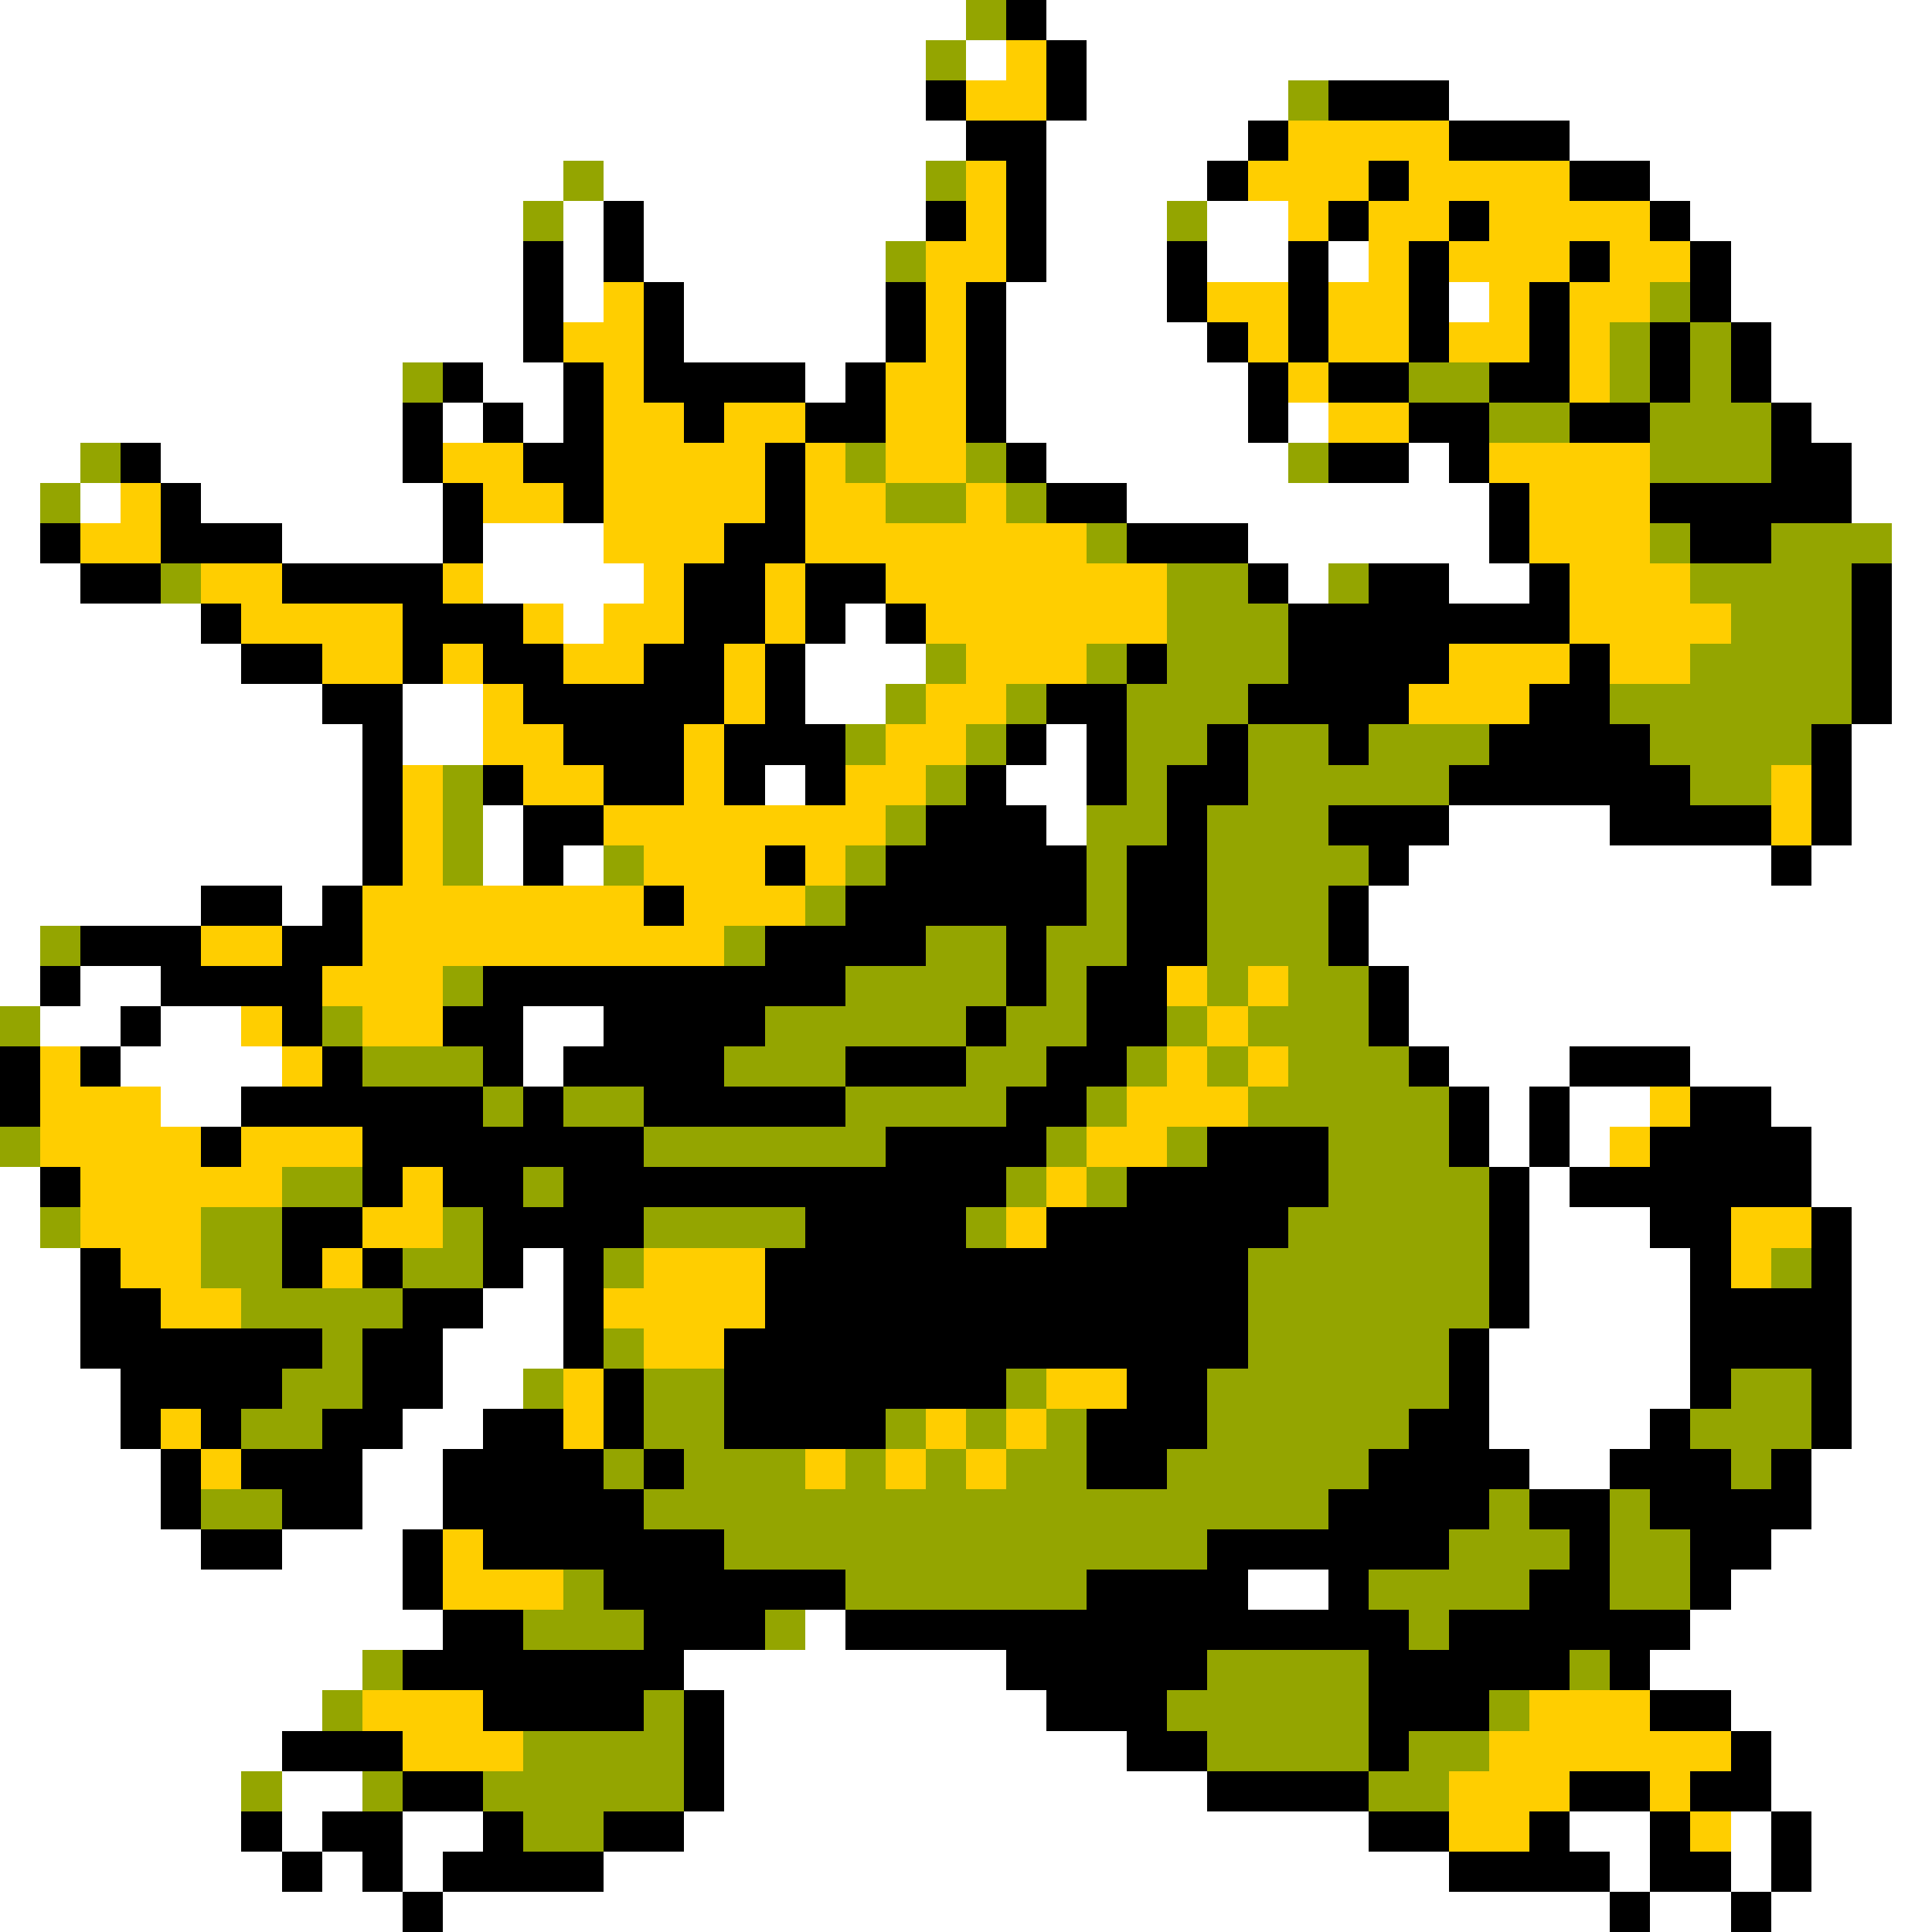 <svg xmlns="http://www.w3.org/2000/svg" viewBox="0 -0.5 48 48" shape-rendering="crispEdges">
<rect x="0" y="-0.5" width="48" height="48" fill="#333333" stroke="none"/>
<path stroke="#ffffff" d="M0 0h24M26 0h22M0 1h23M24 1h1M27 1h21M0 2h23M27 2h5M36 2h12M0 3h24M26 3h5M39 3h9M0 4h14M15 4h8M26 4h4M41 4h7M0 5h13M14 5h1M16 5h7M26 5h3M30 5h2M42 5h6M0 6h13M14 6h1M16 6h6M26 6h3M30 6h2M33 6h1M43 6h5M0 7h13M14 7h1M17 7h5M25 7h4M36 7h1M43 7h5M0 8h13M17 8h5M25 8h5M44 8h4M0 9h10M12 9h2M20 9h1M25 9h6M44 9h4M0 10h10M11 10h1M13 10h1M25 10h6M32 10h1M45 10h3M0 11h2M4 11h6M26 11h6M35 11h1M46 11h2M0 12h1M2 12h1M5 12h6M28 12h9M46 12h2M0 13h1M7 13h4M12 13h3M31 13h6M47 13h1M0 14h2M12 14h4M32 14h1M36 14h2M47 14h1M0 15h5M14 15h1M21 15h1M47 15h1M0 16h6M20 16h3M47 16h1M0 17h8M10 17h2M20 17h2M47 17h1M0 18h9M10 18h2M26 18h1M46 18h2M0 19h9M19 19h1M25 19h2M46 19h2M0 20h9M12 20h1M26 20h1M36 20h4M46 20h2M0 21h9M12 21h1M14 21h1M35 21h9M45 21h3M0 22h5M7 22h1M34 22h14M0 23h1M34 23h14M0 24h1M2 24h2M35 24h13M1 25h2M4 25h2M13 25h2M35 25h13M3 26h4M13 26h1M36 26h3M42 26h6M4 27h2M37 27h1M39 27h2M44 27h4M37 28h1M39 28h1M45 28h3M0 29h1M38 29h1M45 29h3M0 30h1M38 30h3M46 30h2M0 31h2M13 31h1M38 31h4M46 31h2M0 32h2M12 32h2M38 32h4M46 32h2M0 33h2M11 33h3M37 33h5M46 33h2M0 34h3M11 34h2M37 34h5M46 34h2M0 35h3M10 35h2M37 35h4M46 35h2M0 36h4M9 36h2M38 36h2M45 36h3M0 37h4M9 37h2M45 37h3M0 38h5M7 38h3M44 38h4M0 39h10M31 39h2M43 39h5M0 40h11M20 40h1M42 40h6M0 41h9M17 41h8M41 41h7M0 42h8M18 42h8M43 42h5M0 43h7M18 43h10M44 43h4M0 44h6M7 44h2M18 44h12M44 44h4M0 45h6M7 45h1M10 45h2M17 45h17M39 45h2M43 45h1M45 45h3M0 46h7M8 46h1M10 46h1M15 46h21M40 46h1M43 46h1M45 46h3M0 47h10M11 47h29M41 47h2M44 47h4" />
<path stroke="#94a500" d="M24 0h1M23 1h1M32 2h1M14 4h1M23 4h1M13 5h1M29 5h1M22 6h1M41 7h1M40 8h1M42 8h1M10 9h1M35 9h2M40 9h1M42 9h1M37 10h2M41 10h3M2 11h1M21 11h1M24 11h1M32 11h1M41 11h3M1 12h1M22 12h2M25 12h1M27 13h1M41 13h1M44 13h3M4 14h1M29 14h2M33 14h1M42 14h4M29 15h3M43 15h3M23 16h1M27 16h1M29 16h3M42 16h4M22 17h1M25 17h1M28 17h3M40 17h6M21 18h1M24 18h1M28 18h2M31 18h2M34 18h3M41 18h4M11 19h1M23 19h1M28 19h1M31 19h5M42 19h2M11 20h1M22 20h1M27 20h2M30 20h3M11 21h1M15 21h1M21 21h1M27 21h1M30 21h4M20 22h1M27 22h1M30 22h3M1 23h1M18 23h1M23 23h2M26 23h2M30 23h3M11 24h1M21 24h4M26 24h1M30 24h1M32 24h2M0 25h1M8 25h1M19 25h5M25 25h2M29 25h1M31 25h3M9 26h3M18 26h3M24 26h2M28 26h1M30 26h1M32 26h3M12 27h1M14 27h2M21 27h4M27 27h1M31 27h5M0 28h1M16 28h6M26 28h1M29 28h1M33 28h3M7 29h2M13 29h1M25 29h1M27 29h1M33 29h4M1 30h1M5 30h2M11 30h1M16 30h4M24 30h1M32 30h5M5 31h2M10 31h2M15 31h1M31 31h6M44 31h1M6 32h4M31 32h6M8 33h1M15 33h1M31 33h5M7 34h2M13 34h1M16 34h2M25 34h1M30 34h6M43 34h2M6 35h2M16 35h2M22 35h1M24 35h1M26 35h1M30 35h5M42 35h3M15 36h1M17 36h3M21 36h1M23 36h1M25 36h2M29 36h5M43 36h1M5 37h2M16 37h17M37 37h1M40 37h1M18 38h12M36 38h3M40 38h2M14 39h1M21 39h6M34 39h4M40 39h2M13 40h3M19 40h1M35 40h1M9 41h1M30 41h4M39 41h1M8 42h1M16 42h1M29 42h5M37 42h1M13 43h4M30 43h4M35 43h2M6 44h1M9 44h1M12 44h5M34 44h2M13 45h2" />
<path stroke="#000000" d="M25 0h1M26 1h1M23 2h1M26 2h1M33 2h3M24 3h2M31 3h1M36 3h3M25 4h1M30 4h1M34 4h1M39 4h2M15 5h1M23 5h1M25 5h1M33 5h1M36 5h1M41 5h1M13 6h1M15 6h1M25 6h1M29 6h1M32 6h1M35 6h1M39 6h1M42 6h1M13 7h1M16 7h1M22 7h1M24 7h1M29 7h1M32 7h1M35 7h1M38 7h1M42 7h1M13 8h1M16 8h1M22 8h1M24 8h1M30 8h1M32 8h1M35 8h1M38 8h1M41 8h1M43 8h1M11 9h1M14 9h1M16 9h4M21 9h1M24 9h1M31 9h1M33 9h2M37 9h2M41 9h1M43 9h1M10 10h1M12 10h1M14 10h1M17 10h1M20 10h2M24 10h1M31 10h1M35 10h2M39 10h2M44 10h1M3 11h1M10 11h1M13 11h2M19 11h1M25 11h1M33 11h2M36 11h1M44 11h2M4 12h1M11 12h1M14 12h1M19 12h1M26 12h2M37 12h1M41 12h5M1 13h1M4 13h3M11 13h1M18 13h2M28 13h3M37 13h1M42 13h2M2 14h2M7 14h4M17 14h2M20 14h2M31 14h1M34 14h2M38 14h1M46 14h1M5 15h1M10 15h3M17 15h2M20 15h1M22 15h1M32 15h7M46 15h1M6 16h2M10 16h1M12 16h2M16 16h2M19 16h1M28 16h1M32 16h4M39 16h1M46 16h1M8 17h2M13 17h5M19 17h1M26 17h2M31 17h4M38 17h2M46 17h1M9 18h1M14 18h3M18 18h3M25 18h1M27 18h1M30 18h1M33 18h1M37 18h4M45 18h1M9 19h1M12 19h1M15 19h2M18 19h1M20 19h1M24 19h1M27 19h1M29 19h2M36 19h6M45 19h1M9 20h1M13 20h2M23 20h3M29 20h1M33 20h3M40 20h4M45 20h1M9 21h1M13 21h1M19 21h1M22 21h5M28 21h2M34 21h1M44 21h1M5 22h2M8 22h1M16 22h1M21 22h6M28 22h2M33 22h1M2 23h3M7 23h2M19 23h4M25 23h1M28 23h2M33 23h1M1 24h1M4 24h4M12 24h9M25 24h1M27 24h2M34 24h1M3 25h1M7 25h1M11 25h2M15 25h4M24 25h1M27 25h2M34 25h1M0 26h1M2 26h1M8 26h1M12 26h1M14 26h4M21 26h3M26 26h2M35 26h1M39 26h3M0 27h1M6 27h6M13 27h1M16 27h5M25 27h2M36 27h1M38 27h1M42 27h2M5 28h1M9 28h7M22 28h4M30 28h3M36 28h1M38 28h1M41 28h4M1 29h1M9 29h1M11 29h2M14 29h11M28 29h5M37 29h1M39 29h6M7 30h2M12 30h4M20 30h4M26 30h6M37 30h1M41 30h2M45 30h1M2 31h1M7 31h1M9 31h1M12 31h1M14 31h1M19 31h12M37 31h1M42 31h1M45 31h1M2 32h2M10 32h2M14 32h1M19 32h12M37 32h1M42 32h4M2 33h6M9 33h2M14 33h1M18 33h13M36 33h1M42 33h4M3 34h4M9 34h2M15 34h1M18 34h7M28 34h2M36 34h1M42 34h1M45 34h1M3 35h1M5 35h1M8 35h2M12 35h2M15 35h1M18 35h4M27 35h3M35 35h2M41 35h1M45 35h1M4 36h1M6 36h3M11 36h4M16 36h1M27 36h2M34 36h4M40 36h3M44 36h1M4 37h1M7 37h2M11 37h5M33 37h4M38 37h2M41 37h4M5 38h2M10 38h1M12 38h6M30 38h6M39 38h1M42 38h2M10 39h1M15 39h6M27 39h4M33 39h1M38 39h2M42 39h1M11 40h2M16 40h3M21 40h14M36 40h6M10 41h7M25 41h5M34 41h5M40 41h1M12 42h4M17 42h1M26 42h3M34 42h3M41 42h2M7 43h3M17 43h1M28 43h2M34 43h1M43 43h1M10 44h2M17 44h1M30 44h4M39 44h2M42 44h2M6 45h1M8 45h2M12 45h1M15 45h2M34 45h2M38 45h1M41 45h1M44 45h1M7 46h1M9 46h1M11 46h4M36 46h4M41 46h2M44 46h1M10 47h1M40 47h1M43 47h1" />
<path stroke="#ffce00" d="M25 1h1M24 2h2M32 3h4M24 4h1M31 4h3M35 4h4M24 5h1M32 5h1M34 5h2M37 5h4M23 6h2M34 6h1M36 6h3M40 6h2M15 7h1M23 7h1M30 7h2M33 7h2M37 7h1M39 7h2M14 8h2M23 8h1M31 8h1M33 8h2M36 8h2M39 8h1M15 9h1M22 9h2M32 9h1M39 9h1M15 10h2M18 10h2M22 10h2M33 10h2M11 11h2M15 11h4M20 11h1M22 11h2M37 11h4M3 12h1M12 12h2M15 12h4M20 12h2M24 12h1M38 12h3M2 13h2M15 13h3M20 13h7M38 13h3M5 14h2M11 14h1M16 14h1M19 14h1M22 14h7M39 14h3M6 15h4M13 15h1M15 15h2M19 15h1M23 15h6M39 15h4M8 16h2M11 16h1M14 16h2M18 16h1M24 16h3M36 16h3M40 16h2M12 17h1M18 17h1M23 17h2M35 17h3M12 18h2M17 18h1M22 18h2M10 19h1M13 19h2M17 19h1M21 19h2M44 19h1M10 20h1M15 20h7M44 20h1M10 21h1M16 21h3M20 21h1M9 22h7M17 22h3M5 23h2M9 23h9M8 24h3M29 24h1M31 24h1M6 25h1M9 25h2M30 25h1M1 26h1M7 26h1M29 26h1M31 26h1M1 27h3M28 27h3M41 27h1M1 28h4M6 28h3M27 28h2M40 28h1M2 29h5M10 29h1M26 29h1M2 30h3M9 30h2M25 30h1M43 30h2M3 31h2M8 31h1M16 31h3M43 31h1M4 32h2M15 32h4M16 33h2M14 34h1M26 34h2M4 35h1M14 35h1M23 35h1M25 35h1M5 36h1M20 36h1M22 36h1M24 36h1M11 38h1M11 39h3M9 42h3M38 42h3M10 43h3M37 43h6M36 44h3M41 44h1M36 45h2M42 45h1" />
</svg>